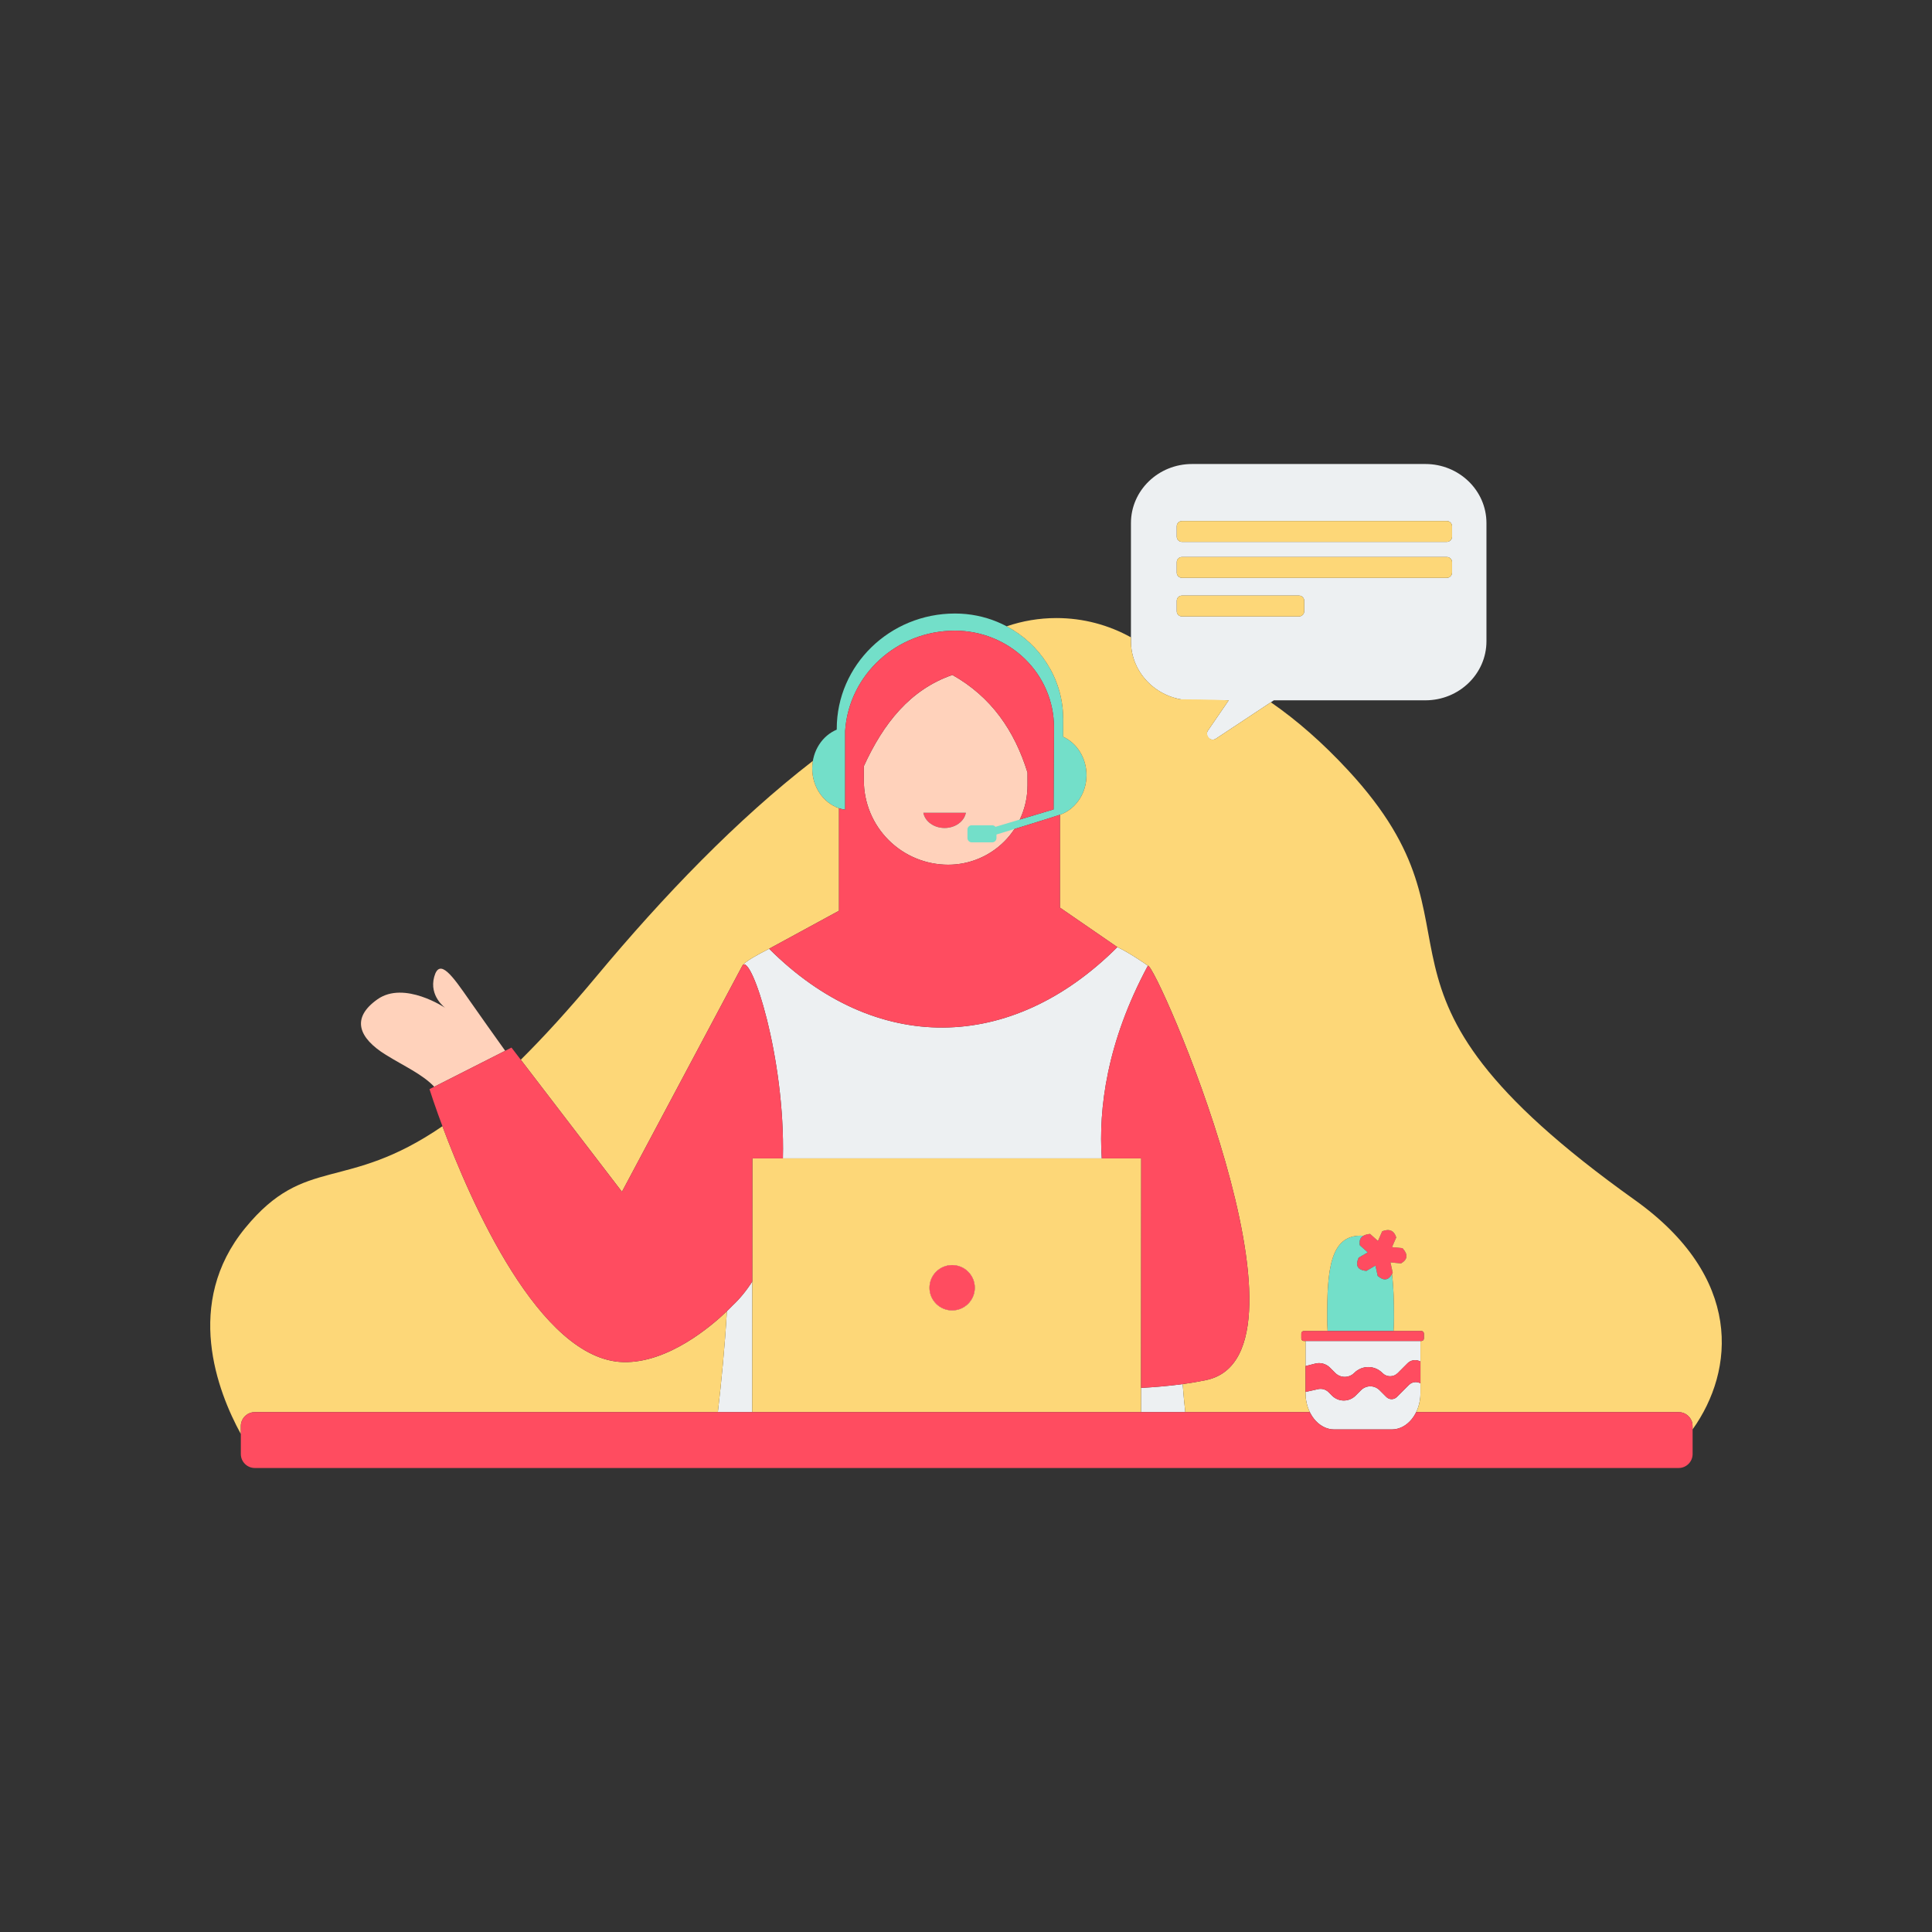 <?xml version="1.0" standalone="no"?>
<svg version="1.1" id="Layer_1" xmlns="http://www.w3.org/2000/svg" xmlns:xlink="http://www.w3.org/1999/xlink" x="0px" y="0px" width="595.276px" height="595.276px" viewBox="0 0 595.276 595.276" enable-background="new 0 0 595.276 595.276" xml:space="preserve">
<rect x="0" y="0" width="595.276" height="595.276" fill="#333333" stroke="none"/>
<path id="color_x5F_7" fill-rule="evenodd" clip-rule="evenodd" fill="#FF4C60" d="M425.88,379.363
	c2.239-0.869,3.67-0.21,4.329,1.906l-1.311,2.98l3.239,0.326c1.757,1.921,1.629,3.495-0.476,4.707l-3.238-0.328l0.69,3.181
	c-1.108,2.334-2.638,2.724-4.624,1.002l-0.69-3.181l-2.813,1.64c-2.743-0.267-3.418-1.697-2.382-4.088l2.813-1.639l-2.429-2.168
	c-0.403-2.111,0.647-3.288,3.151-3.528l2.429,2.168L425.88,379.363z M297.595,250.431c-0.504,2.653-3.247,4.683-6.552,4.683
	c-3.304,0-6.048-2.03-6.552-4.683H297.595z"></path>
<path id="color_x5F_6" fill-rule="evenodd" clip-rule="evenodd" fill="#73DFC9" d="M429.368,410.113h-20.312
	c-0.093-1.228-0.142-2.592-0.142-4.108c0-14.77,0.945-25.284,10.298-25.284c0.295,0,0.582,0.01,0.862,0.031
	c-0.99,0.58-1.352,1.563-1.087,2.95l2.429,2.168l-2.813,1.639c-1.036,2.391-0.361,3.821,2.382,4.088l2.813-1.64l0.69,3.181
	c1.851,1.604,3.305,1.375,4.391-0.552c0.52,3.807,0.631,8.363,0.631,13.418C429.51,407.521,429.461,408.884,429.368,410.113z"></path>
<path id="color_x5F_5" fill-rule="evenodd" clip-rule="evenodd" fill="#FFD2BB" d="M133.794,334.842
	c-3.583-3.821-9.404-6.416-14.896-9.822c-8.384-5.197-10.848-11.317-2.577-17.134c8.272-5.816,20.878,2.668,20.878,2.668
	s-5.06-3.597-3.412-9.59c1.647-5.993,5.617-0.278,10.865,7.261c3.137,4.506,7.777,11.022,11.003,15.535L133.794,334.842z
	 M266.161,236.072c6.024-13.184,14.262-23.62,27.286-28.109c11.968,6.737,19.155,17.168,23.14,30.073V242
	c0,6.478-2.575,12.693-7.155,17.275c-4.582,4.581-10.797,7.156-17.275,7.156h-0.005c-6.893,0-13.504-2.739-18.378-7.613
	s-7.613-11.485-7.613-18.379L266.161,236.072L266.161,236.072z M297.595,250.431c-0.504,2.653-3.247,4.683-6.552,4.683
	c-3.304,0-6.048-2.03-6.552-4.683H297.595z"></path>
<path id="color_x5F_4" fill-rule="evenodd" clip-rule="evenodd" fill="#73DFC9" d="M257.812,224.81v-0.231
	c0-19.631,16.312-35.546,36.434-35.546h0.002c18.412,0,33.339,14.563,33.339,32.527v5.452c4.217,1.943,7.18,6.503,7.18,11.813
	c0,5.409-3.073,10.038-7.416,11.918c-0.049,0.194-20.323,6.382-20.323,6.382v1.101c0,0.725-0.589,1.315-1.315,1.315h-6.311
	c-0.725,0-1.315-0.59-1.315-1.315v-2.631c0-0.726,0.589-1.315,1.315-1.315h6.311c0.406,0,0.769,0.185,1.01,0.474l17.902-5.358
	l0.123-25.299c0-7.899-3.216-15.474-8.941-21.059s-13.489-8.722-21.584-8.722c0,0,0,0-0.001,0
	c-17.965,0-32.666,13.634-33.826,30.875v24.293c-5.723-0.849-10.14-6.215-10.14-12.697
	C250.257,231.321,253.397,226.65,257.812,224.81z"></path>
<path id="color_x5F_3" fill-rule="evenodd" clip-rule="evenodd" fill="#EDF0F2" d="M428.811,440.432h-17.704
	c-4.885,0-8.852-5.03-8.852-11.225v-0.328l3.861-0.868c1.168-0.263,2.389,0.092,3.236,0.938c0.326,0.326,0.691,0.691,1.069,1.069
	c2.001,2.001,5.247,2.001,7.248,0c0.569-0.569,1.151-1.151,1.699-1.699c1.568-1.568,4.11-1.568,5.677,0
	c0.72,0.719,1.468,1.467,2.103,2.102c0.432,0.432,1.017,0.675,1.628,0.675c0.61,0,1.195-0.243,1.627-0.675
	c1.13-1.129,2.621-2.621,3.711-3.71c0.872-0.872,2.192-1.115,3.317-0.61l0.232,0.103v3.001
	C437.663,435.402,433.697,440.432,428.811,440.432z M231.765,435.091h-10.587c1.091-9.38,2.143-20.009,2.786-31.085
	c1.074-1.03,1.664-1.668,1.664-1.668c2.363-2.21,4.408-4.733,6.165-7.507L231.765,435.091z M365.198,435.091h-13.634l0.005-7.457
	c4.454-0.242,8.769-0.622,12.826-1.175C364.627,429.424,364.893,432.308,365.198,435.091z M402.255,413.177h35.408v6.33l-0.231-0.11
	c-1.262-0.599-2.765-0.34-3.754,0.648c-0.904,0.902-2.038,2.038-3.031,3.031c-0.619,0.618-1.458,0.966-2.333,0.966
	s-1.714-0.348-2.332-0.966c-0.029-0.029-0.057-0.057-0.086-0.086c-1.142-1.142-2.691-1.784-4.307-1.784
	c-1.614,0-3.164,0.642-4.305,1.784c-0.012,0.012-0.023,0.023-0.035,0.035c-1.611,1.611-4.224,1.611-5.835,0
	c-0.557-0.557-1.129-1.129-1.645-1.645c-1.185-1.185-2.905-1.656-4.527-1.24l-2.987,0.764V413.177z M293.37,389.792
	c3.852,0,6.979,3.128,6.979,6.98c0,3.851-3.127,6.979-6.979,6.979c-3.851,0-6.979-3.128-6.979-6.979
	C286.391,392.919,289.518,389.792,293.37,389.792z M339.471,356.914h-98.248c0.751-31.119-9.728-63.132-12.418-59.487
	c0.834-1.179,4.199-3.072,8.168-5.097l0.012-0.005c32.709,32.706,74.581,32.202,107.288-0.506l-0.035-0.024
	c3.843,1.787,9.459,5.722,9.445,5.749C341,321.148,338.448,341.649,339.471,356.914z M392.49,215.776l-17.87,11.831
	c-0.71,0.47-1.653,0.372-2.25-0.236c-0.597-0.606-0.679-1.552-0.197-2.253l6.413-9.342h-11.312
	c-10.383-0.001-18.812-8.157-18.812-18.203V161.17c0-10.046,8.428-18.202,18.812-18.203h71.913
	c10.382,0.001,18.812,8.157,18.812,18.203v36.404c0,10.046-8.43,18.202-18.812,18.203H392.49V215.776z M400.245,183.51H364.18
	c-0.887,0-1.606,0.72-1.606,1.606v3.211c0,0.887,0.72,1.606,1.606,1.606h36.064c0.886,0,1.605-0.72,1.605-1.606v-3.211
	C401.85,184.23,401.131,183.51,400.245,183.51z M445.792,171.616H364.18c-0.887,0-1.606,0.719-1.606,1.605v3.212
	c0,0.886,0.72,1.606,1.606,1.606h81.612c0.886-0.001,1.606-0.72,1.606-1.606v-3.212
	C447.398,172.335,446.678,171.616,445.792,171.616z M445.792,160.533H364.18c-0.887,0-1.606,0.72-1.606,1.606v3.211
	c0,0.886,0.72,1.606,1.606,1.606h81.612c0.886,0,1.606-0.72,1.606-1.606v-3.211C447.398,161.253,446.678,160.533,445.792,160.533z"></path>
<path id="color_x5F_2" fill-rule="evenodd" clip-rule="evenodd" fill="#FDD778" d="M78.508,435.091
	c-2.116,0-3.878,1.53-4.238,3.544v0.001l-0.017,0.105l0,0l0,0l-0.002,0.02l-0.013,0.087l0,0l0,0l-0.003,0.036l-0.008,0.072l0,0l0,0
	l-0.005,0.048l-0.006,0.062l0,0l0,0l-0.003,0.059l-0.003,0.051l0,0l-0.002,0.071l-0.001,0.039l0,0l-0.001,0.11v2.447
	c-7.186-13.138-17.678-40.275,1.35-63.487c18.608-22.699,30.767-10.791,60.761-31.355c8.512,22.833,29.823,72.008,55.71,72.68
	c13.88,0.361,27.34-11.262,31.939-15.676c-0.643,11.075-1.696,21.705-2.786,31.085H78.508V435.091z M327.586,227.011
	c0,0,0.023-6.066-0.007-6.1c-0.242-12.061-7.212-22.514-17.402-27.932c4.819-1.653,9.973-2.548,15.328-2.548
	c8.302,0,16.119,2.152,22.957,5.943v1.2c0,8.899,6.613,16.314,15.34,17.892c8.323,0.015,14.784,0.311,14.784,0.311l-6.413,9.342
	c-0.079,0.08-0.137,0.266-0.18,0.366c-0.43,1.016,0.776,2.772,2.043,2.35c0.156-0.051,0.434-0.103,0.584-0.226l16.953-11.225
	c8.015,5.542,15.96,12.485,23.807,20.964c47.504,51.328-5.639,65.382,88.307,132.37c33.431,23.838,30.851,52.46,17.832,70.694
	l-0.066-1.776l-0.001-0.001c-0.36-2.014-2.121-3.544-4.237-3.544H436.35c0.833-1.712,1.314-3.727,1.314-5.884v-16.03h0.286
	c0.424-0.001,0.767-0.344,0.767-0.767v-1.532c0-0.422-0.343-0.765-0.767-0.765h-8.581c0.093-1.229,0.142-2.592,0.142-4.108
	c0-5.054-0.11-9.611-0.631-13.418c0.079-0.142,0.157-0.292,0.232-0.451l-0.69-3.181l3.238,0.328
	c2.106-1.213,2.233-2.786,0.476-4.707l-3.239-0.326l1.311-2.98c-0.659-2.116-2.089-2.775-4.329-1.906l-1.312,2.979l-2.429-2.168
	c-0.859,0.082-1.547,0.275-2.064,0.578c-0.28-0.021-0.567-0.031-0.862-0.031c-9.353,0-10.298,10.514-10.298,25.284
	c0,1.516,0.049,2.879,0.142,4.108h-7.339c-0.423,0-0.765,0.343-0.765,0.765v1.532c0,0.423,0.343,0.767,0.765,0.767h0.538v16.03
	c0,2.157,0.481,4.172,1.314,5.884h-38.371c-0.304-2.782-0.57-5.665-0.804-8.633c2.526-0.344,4.952-0.755,7.25-1.24
	c37.417-7.915-15.733-129.029-17.965-127.664l0.005-0.009c0.014-0.027-5.602-3.962-9.445-5.749l0.035,0.024l-17.694-12.18v-28.607
	c0.488-0.165,0.765-0.268,0.771-0.29c4.343-1.88,7.416-6.51,7.416-11.918C334.766,233.513,331.803,228.954,327.586,227.011z
	 M351.564,435.091H231.765l0.053-78.176h119.798L351.564,435.091z M293.37,389.792c3.852,0,6.979,3.128,6.979,6.98
	c0,3.851-3.127,6.979-6.979,6.979c-3.851,0-6.979-3.128-6.979-6.979C286.391,392.919,289.518,389.792,293.37,389.792z
	 M250.453,234.445c-0.129,0.76-0.196,1.542-0.196,2.343c0,5.747,3.472,10.615,8.247,12.238v31.589l-21.523,11.707l0.005,0.004
	l-0.012,0.005c-3.958,2.019-7.313,3.907-8.16,5.087c-0.038,0.051-0.077,0.11-0.111,0.177l-37.074,69.609l-31.167-40.682
	c6.982-6.93,14.695-15.354,23.271-25.641C204.587,275.865,227.083,252.504,250.453,234.445z M400.245,189.934H364.18
	c-0.886,0-1.606-0.719-1.606-1.606v-3.211c0-0.886,0.72-1.606,1.606-1.606h36.064c0.886,0,1.605,0.72,1.605,1.606v3.211
	C401.85,189.213,401.131,189.934,400.245,189.934z M445.792,178.039H364.18c-0.886,0-1.606-0.72-1.606-1.606v-3.212
	c0-0.886,0.72-1.605,1.606-1.605h81.612c0.886,0,1.606,0.719,1.606,1.605v3.212C447.398,177.319,446.679,178.038,445.792,178.039z
	 M445.792,166.957H364.18c-0.886,0-1.606-0.72-1.606-1.606v-3.211c0-0.886,0.72-1.606,1.606-1.606h81.612
	c0.886,0,1.606,0.72,1.606,1.606v3.211C447.398,166.237,446.679,166.957,445.792,166.957z"></path>
<path id="color_x5F_1" fill-rule="evenodd" clip-rule="evenodd" fill="#FF4C60" d="M517.216,452.309H78.508
	c-2.376,0-4.304-1.929-4.304-4.304v-8.61c0-2.375,1.928-4.304,4.304-4.304h325.06c1.56,3.204,4.354,5.341,7.539,5.341h17.704
	c3.185,0,5.979-2.137,7.539-5.341h80.866c2.376,0,4.304,1.929,4.304,4.304v8.61C521.52,450.38,519.592,452.309,517.216,452.309z
	 M402.255,420.904l2.987-0.764c1.623-0.416,3.343,0.056,4.527,1.24c0.516,0.516,1.087,1.087,1.645,1.645
	c1.611,1.611,4.224,1.611,5.835,0c0.012-0.012,0.023-0.023,0.035-0.035c1.142-1.142,2.691-1.784,4.305-1.784
	c1.616,0,3.165,0.642,4.307,1.784c0.029,0.029,0.057,0.057,0.086,0.086c0.618,0.618,1.458,0.966,2.332,0.966
	c0.876,0,1.714-0.348,2.333-0.966c0.993-0.993,2.128-2.129,3.031-3.031c0.988-0.988,2.491-1.247,3.754-0.648l0.231,0.11v6.699
	l-0.232-0.103c-1.125-0.505-2.445-0.262-3.317,0.61c-1.089,1.088-2.581,2.581-3.711,3.71c-0.432,0.432-1.017,0.675-1.627,0.675
	c-0.611,0-1.196-0.243-1.628-0.675c-0.635-0.635-1.383-1.383-2.103-2.102c-1.567-1.568-4.109-1.568-5.677,0
	c-0.548,0.548-1.13,1.13-1.699,1.699c-2.001,2.001-5.247,2.001-7.248,0c-0.377-0.377-0.742-0.742-1.069-1.069
	c-0.847-0.847-2.067-1.201-3.236-0.938l-3.861,0.868L402.255,420.904L402.255,420.904z M339.471,356.914
	c-1.023-15.266,1.487-35.716,14.17-59.321c1.588-2.955,55.658,119.658,18.002,127.624c-5.986,1.266-12.849,2.023-20.075,2.416
	l0.048-70.719H339.471z M231.818,356.914l-0.026,37.916c-1.757,2.773-3.801,5.297-6.165,7.507c0,0-16.483,17.788-33.603,17.344
	c-33.73-0.876-59.692-84.097-59.692-84.097l25.262-12.807l34.034,44.425l37.074-69.609c2.51-4.671,13.283,27.783,12.521,59.321
	L231.818,356.914L231.818,356.914z M437.949,410.113c0.423,0,0.767,0.343,0.767,0.765v1.532c0,0.423-0.344,0.767-0.767,0.767
	h-36.232c-0.423,0-0.765-0.344-0.765-0.767v-1.532c0-0.423,0.343-0.765,0.765-0.765H437.949z M293.37,389.792
	c3.852,0,6.979,3.128,6.979,6.98c0,3.851-3.127,6.979-6.979,6.979c-3.851,0-6.979-3.128-6.979-6.979
	C286.391,392.919,289.518,389.792,293.37,389.792z M258.504,249.025c0.611,0.208,1.244,0.362,1.893,0.459v-24.293
	c1.16-17.241,15.861-30.875,33.826-30.875c0.001,0,0.001,0,0.001,0c8.095,0,15.859,3.137,21.584,8.722
	c5.725,5.585,8.941,13.16,8.941,21.059l-0.123,25.299l-10.417,3.117c1.551-3.253,2.379-6.841,2.379-10.513v-3.964
	c-3.985-12.905-11.172-23.335-23.14-30.073c-13.024,4.489-21.262,14.924-27.286,28.109v4.366c0,6.894,2.739,13.505,7.613,18.379
	s11.485,7.613,18.378,7.613h0.005c6.478,0,12.693-2.575,17.275-7.156c1.181-1.182,2.23-2.474,3.135-3.85
	c4.944-1.519,11.743-3.624,14.013-4.392v28.607l17.694,12.18c-32.71,32.709-74.583,33.212-107.293,0.503l21.523-11.707v-31.59
	H258.504z"></path>
</svg>